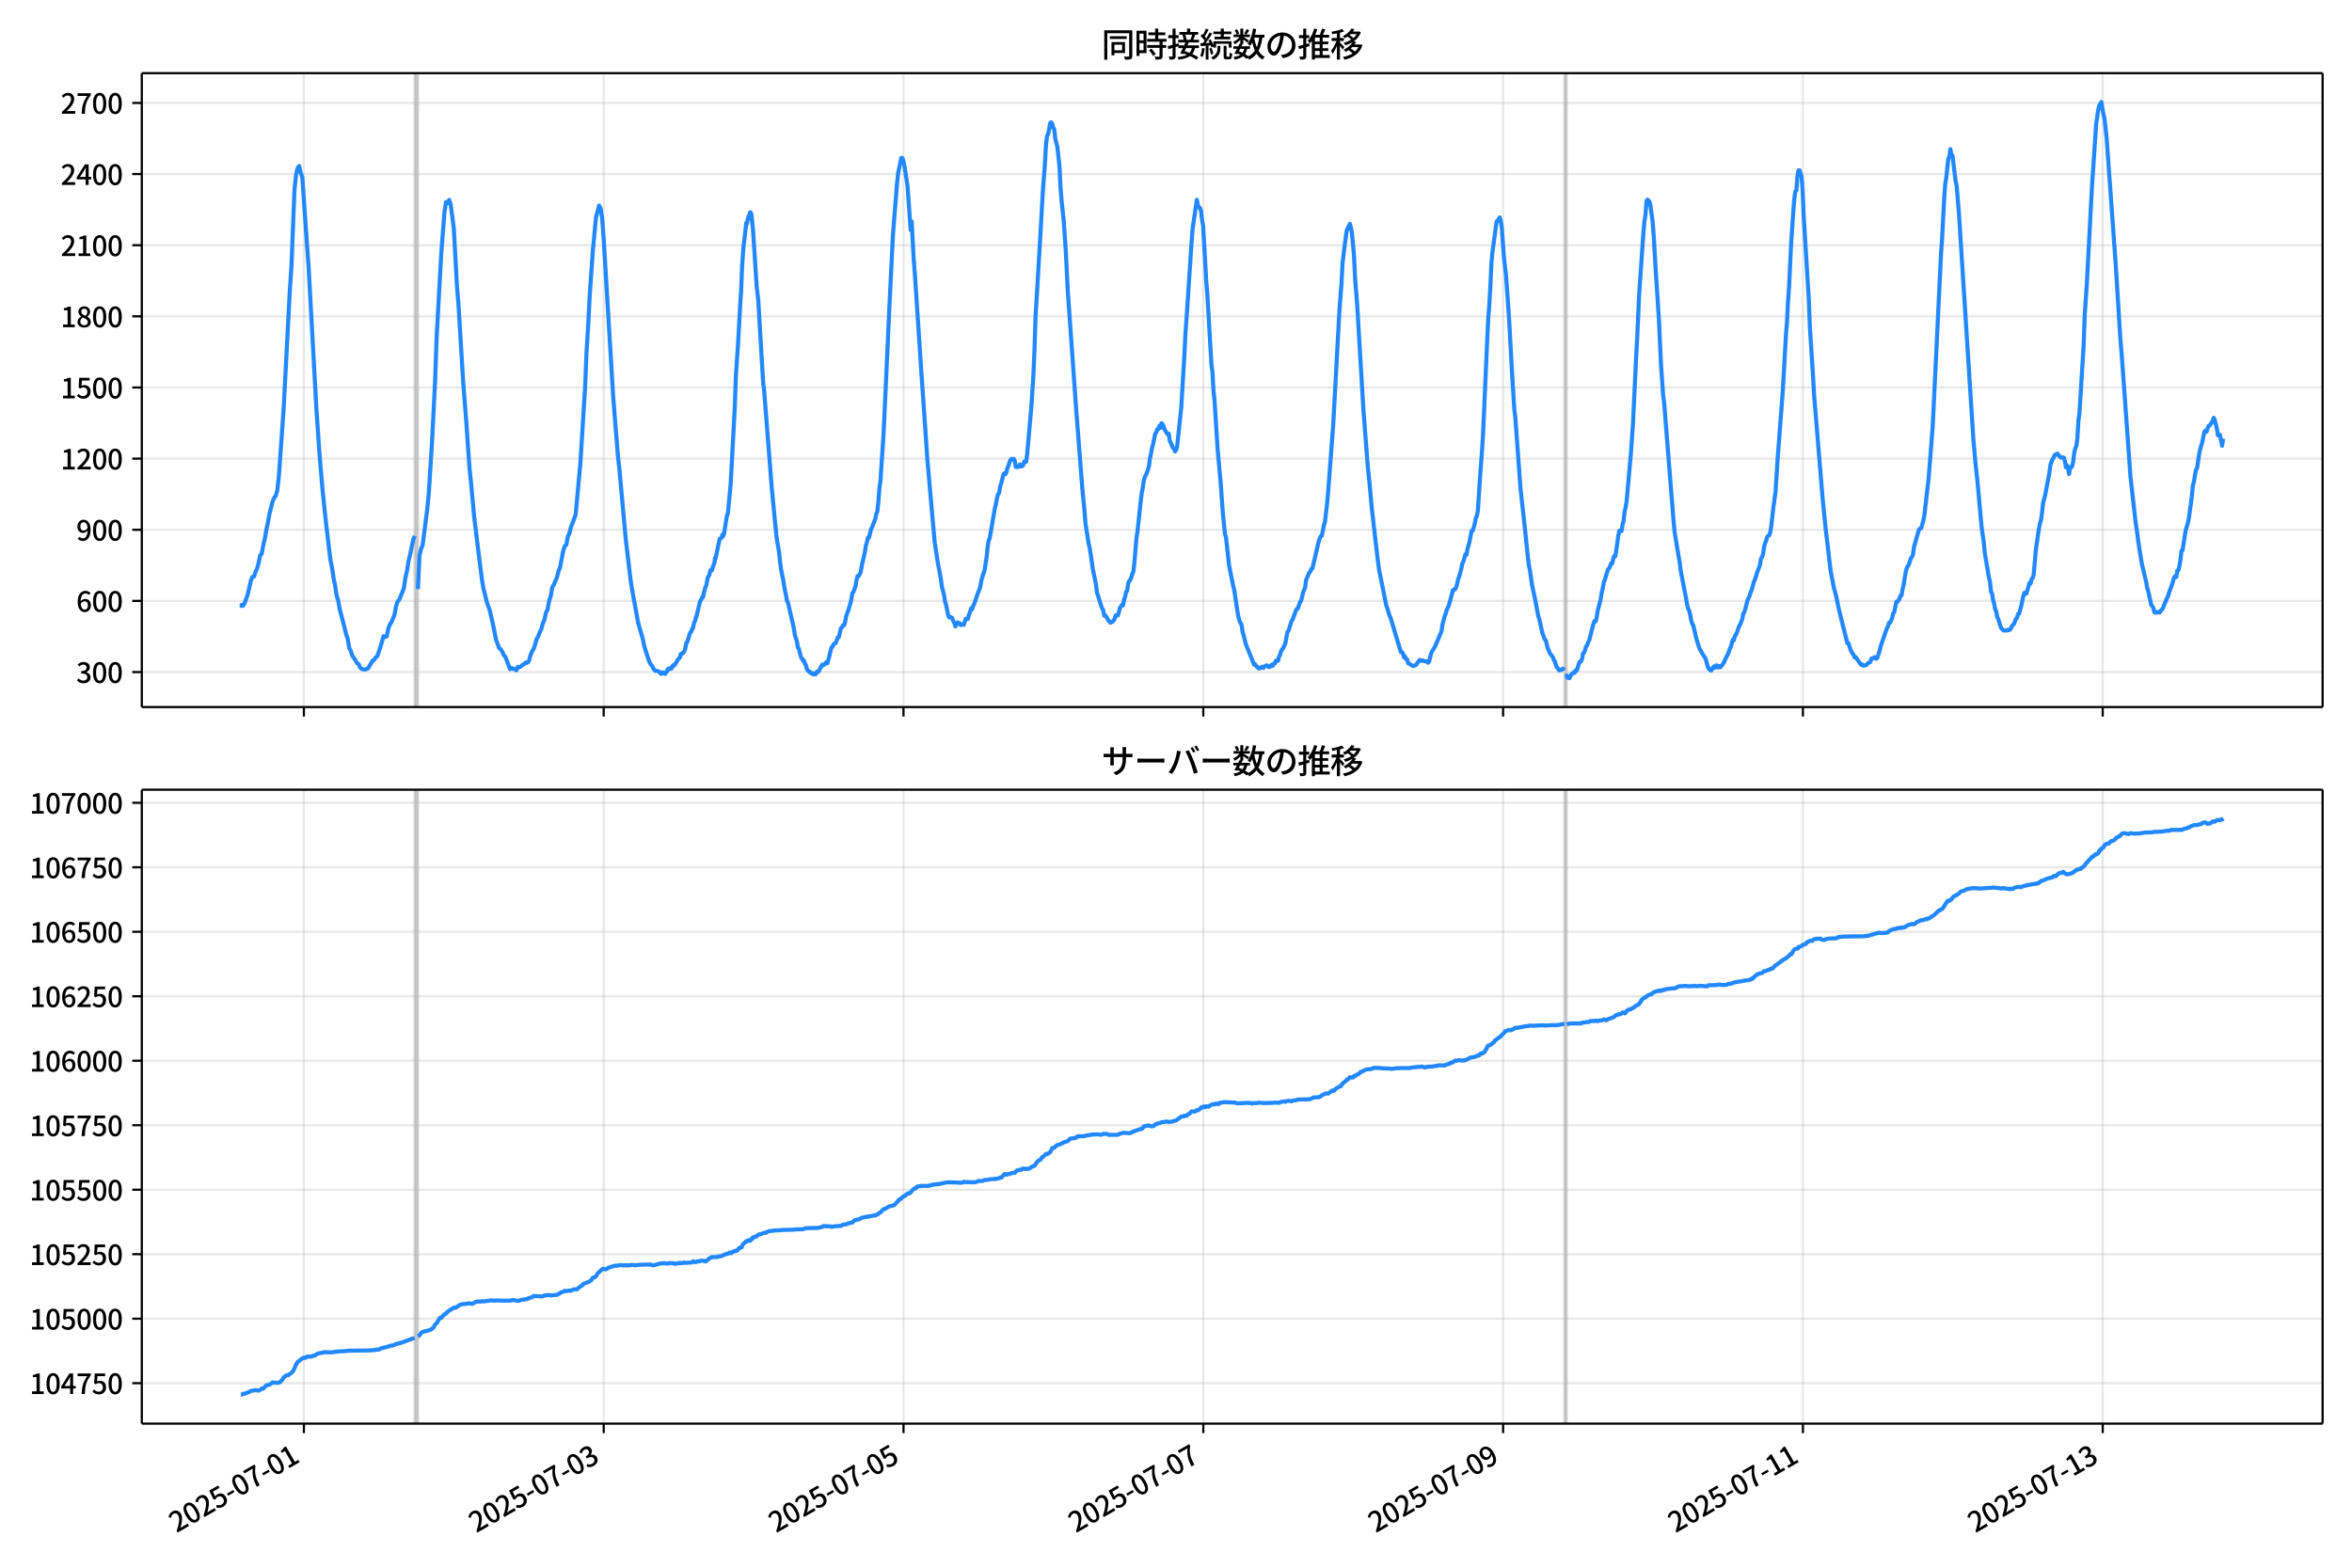 <!DOCTYPE svg  PUBLIC '-//W3C//DTD SVG 1.1//EN'  'http://www.w3.org/Graphics/SVG/1.1/DTD/svg11.dtd'>
<svg version="1.1" viewBox="0 0 864 576" xmlns="http://www.w3.org/2000/svg" xmlns:xlink="http://www.w3.org/1999/xlink">
 <defs>
  <style type="text/css">*{stroke-linejoin: round; stroke-linecap: butt}</style>
 </defs>
 <g id="aa">
  <g id="ab">
   <path d="m0 576h864v-576h-864z" fill="#fff"/>
  </g>
  <g id="ac">
   <g id="ad">
    <path d="m52.09 259.78h801.11v-232.9h-801.11z" fill="#fff"/>
   </g>
   <g id="ae">
    <path d="m152.36 259.78h1.147v-232.9h-1.147z" clip-path="url(#e)" fill="#808080" opacity=".3" stroke="#808080"/>
   </g>
   <g id="af">
    <path d="m574.72 259.78h.765v-232.9h-.765z" clip-path="url(#e)" fill="#808080" opacity=".3" stroke="#808080"/>
   </g>
   <g id="ag">
    <g id="ah">
     <g id="ai">
      <path d="m111.63 259.78v-232.9" clip-path="url(#e)" fill="none" stroke="#b0b0b0" stroke-linecap="square" stroke-opacity=".3" stroke-width=".8"/>
     </g>
     <g id="aj">
      <defs>
       <path id="h" d="m0 0v3.5" stroke="#000" stroke-width=".8"/>
      </defs>
      <use x="111.634" y="259.778" stroke="#000000" stroke-width=".8" xlink:href="#h"/>
     </g>
    </g>
    <g id="ak">
     <g id="al">
      <path d="m221.77 259.78v-232.9" clip-path="url(#e)" fill="none" stroke="#b0b0b0" stroke-linecap="square" stroke-opacity=".3" stroke-width=".8"/>
     </g>
     <g id="am">
      <use x="221.766" y="259.778" stroke="#000000" stroke-width=".8" xlink:href="#h"/>
     </g>
    </g>
    <g id="an">
     <g id="ao">
      <path d="m331.9 259.78v-232.9" clip-path="url(#e)" fill="none" stroke="#b0b0b0" stroke-linecap="square" stroke-opacity=".3" stroke-width=".8"/>
     </g>
     <g id="ap">
      <use x="331.898" y="259.778" stroke="#000000" stroke-width=".8" xlink:href="#h"/>
     </g>
    </g>
    <g id="aq">
     <g id="ar">
      <path d="m442.03 259.78v-232.9" clip-path="url(#e)" fill="none" stroke="#b0b0b0" stroke-linecap="square" stroke-opacity=".3" stroke-width=".8"/>
     </g>
     <g id="as">
      <use x="442.03" y="259.778" stroke="#000000" stroke-width=".8" xlink:href="#h"/>
     </g>
    </g>
    <g id="at">
     <g id="au">
      <path d="m552.16 259.78v-232.9" clip-path="url(#e)" fill="none" stroke="#b0b0b0" stroke-linecap="square" stroke-opacity=".3" stroke-width=".8"/>
     </g>
     <g id="av">
      <use x="552.163" y="259.778" stroke="#000000" stroke-width=".8" xlink:href="#h"/>
     </g>
    </g>
    <g id="aw">
     <g id="ax">
      <path d="m662.29 259.78v-232.9" clip-path="url(#e)" fill="none" stroke="#b0b0b0" stroke-linecap="square" stroke-opacity=".3" stroke-width=".8"/>
     </g>
     <g id="ay">
      <use x="662.295" y="259.778" stroke="#000000" stroke-width=".8" xlink:href="#h"/>
     </g>
    </g>
    <g id="az">
     <g id="ba">
      <path d="m772.43 259.78v-232.9" clip-path="url(#e)" fill="none" stroke="#b0b0b0" stroke-linecap="square" stroke-opacity=".3" stroke-width=".8"/>
     </g>
     <g id="bb">
      <use x="772.427" y="259.778" stroke="#000000" stroke-width=".8" xlink:href="#h"/>
     </g>
    </g>
   </g>
   <g id="bc">
    <g id="bd">
     <g id="be">
      <path d="m52.09 246.93h801.11" clip-path="url(#e)" fill="none" stroke="#b0b0b0" stroke-linecap="square" stroke-opacity=".3" stroke-width=".8"/>
     </g>
     <g id="bf">
      <defs>
       <path id="f" d="m0 0h-3.5" stroke="#000" stroke-width=".8"/>
      </defs>
      <use x="52.09" y="246.926" stroke="#000000" stroke-width=".8" xlink:href="#f"/>
     </g>
     <g id="bg">
      <!-- 300 -->
      <g transform="translate(27.99 250.91) scale(.1 -.1)">
       <defs>
        <path id="l" transform="scale(.016)" d="m1715-90q-371 0-656 90t-503 240q-217 150-377 323l359 474q211-205 479-359 269-153 634-153 269 0 467 92 199 93 311 266t112 423q0 256-125 451t-429 300q-304 106-835 106v551q467 0 732 105 266 106 384 291 119 186 119 423 0 307-192 489-192 183-531 183-269 0-503-119-233-118-438-316l-384 460q282 256 614 413 333 157 737 157 422 0 748-144 327-144 512-413 186-269 186-659 0-403-221-685-221-281-592-422v-26q269-70 490-227t349-400 128-557q0-422-215-726-214-304-573-468-358-163-787-163z"/>
        <path id="a" transform="scale(.016)" d="m1830-90q-460 0-806 275-346 276-535 823-188 547-188 1366 0 820 188 1357 189 538 535 803 346 266 806 266 461 0 800-269 340-269 528-803 189-534 189-1354 0-819-189-1366-188-547-528-823-339-275-800-275zm0 589q237 0 422 185 186 186 288 599 103 413 103 1091 0 679-103 1082-102 403-288 582-185 180-422 180-236 0-422-180-186-179-292-582-105-403-105-1082 0-678 105-1091 106-413 292-599 186-185 422-185z"/>
       </defs>
       <use xlink:href="#l"/>
       <use transform="translate(57)" xlink:href="#a"/>
       <use transform="translate(114)" xlink:href="#a"/>
      </g>
     </g>
    </g>
    <g id="bh">
     <g id="bi">
      <path d="m52.09 220.79h801.11" clip-path="url(#e)" fill="none" stroke="#b0b0b0" stroke-linecap="square" stroke-opacity=".3" stroke-width=".8"/>
     </g>
     <g id="bj">
      <use x="52.09" y="220.787" stroke="#000000" stroke-width=".8" xlink:href="#f"/>
     </g>
     <g id="bk">
      <!-- 600 -->
      <g transform="translate(27.99 224.77) scale(.1 -.1)">
       <defs>
        <path id="k" transform="scale(.016)" d="m1971-90q-339 0-634 144-294 144-518 435-224 292-352 733-128 442-128 1044 0 678 147 1161 148 483 397 784 250 301 570 445t665 144q397 0 688-147 292-147 490-359l-403-448q-128 154-327 253-198 99-409 99-307 0-567-182-259-182-413-605-153-422-153-1145 0-608 115-1002t326-589q212-195 493-195 212 0 375 121 163 122 259 343t96 522q0 300-90 511-89 212-259 320-169 109-419 109-211 0-451-134t-458-461l-25 538q134 192 313 323t374 201q196 71 375 71 397 0 694-163 298-163 467-490 170-326 170-825 0-468-195-817-195-348-512-544-317-195-701-195z"/>
       </defs>
       <use xlink:href="#k"/>
       <use transform="translate(57)" xlink:href="#a"/>
       <use transform="translate(114)" xlink:href="#a"/>
      </g>
     </g>
    </g>
    <g id="bl">
     <g id="bm">
      <path d="m52.09 194.65h801.11" clip-path="url(#e)" fill="none" stroke="#b0b0b0" stroke-linecap="square" stroke-opacity=".3" stroke-width=".8"/>
     </g>
     <g id="bn">
      <use x="52.09" y="194.648" stroke="#000000" stroke-width=".8" xlink:href="#f"/>
     </g>
     <g id="bo">
      <!-- 900 -->
      <g transform="translate(27.99 198.63) scale(.1 -.1)">
       <defs>
        <path id="p" transform="scale(.016)" d="m1562-90q-410 0-708 150-297 151-502 356l403 461q141-160 346-256t422-96q224 0 425 102 202 103 352 333 151 230 237 614 87 384 87 941 0 589-115 970t-323 563-496 182q-205 0-372-118-166-118-262-336t-96-525q0-301 86-512 87-211 259-323 173-112 417-112 224 0 460 141 237 141 448 461l32-544q-134-180-313-314t-371-208-384-74q-391 0-689 166-297 167-467 496-169 330-169 823 0 467 195 816t515 541 698 192q339 0 636-138 298-137 519-419 221-281 349-710t128-1018q0-691-141-1187t-391-807q-249-310-563-461-313-150-652-150z"/>
       </defs>
       <use xlink:href="#p"/>
       <use transform="translate(57)" xlink:href="#a"/>
       <use transform="translate(114)" xlink:href="#a"/>
      </g>
     </g>
    </g>
    <g id="bp">
     <g id="bq">
      <path d="m52.09 168.51h801.11" clip-path="url(#e)" fill="none" stroke="#b0b0b0" stroke-linecap="square" stroke-opacity=".3" stroke-width=".8"/>
     </g>
     <g id="br">
      <use x="52.09" y="168.509" stroke="#000000" stroke-width=".8" xlink:href="#f"/>
     </g>
     <g id="bs">
      <!-- 1200 -->
      <g transform="translate(22.29 172.49) scale(.1 -.1)">
       <defs>
        <path id="g" transform="scale(.016)" d="m544 0v608h1037v3277h-845v467q333 58 579 147 247 90 451 218h557v-4109h915v-608h-2694z"/>
        <path id="d" transform="scale(.016)" d="m282 0v429q697 621 1164 1136 468 515 701 956 234 442 234 826 0 256-87 451-86 196-262 301-176 106-445 106-275 0-506-151-230-150-422-368l-416 410q301 333 637 518 336 186 803 186 429 0 749-176t496-493 176-745q0-455-224-919t-615-935q-390-470-889-950 186 20 394 36t374 16h1184v-634h-3046z"/>
       </defs>
       <use xlink:href="#g"/>
       <use transform="translate(57)" xlink:href="#d"/>
       <use transform="translate(114)" xlink:href="#a"/>
       <use transform="translate(171)" xlink:href="#a"/>
      </g>
     </g>
    </g>
    <g id="bt">
     <g id="bu">
      <path d="m52.09 142.37h801.11" clip-path="url(#e)" fill="none" stroke="#b0b0b0" stroke-linecap="square" stroke-opacity=".3" stroke-width=".8"/>
     </g>
     <g id="bv">
      <use x="52.09" y="142.37" stroke="#000000" stroke-width=".8" xlink:href="#f"/>
     </g>
     <g id="bw">
      <!-- 1500 -->
      <g transform="translate(22.29 146.36) scale(.1 -.1)">
       <defs>
        <path id="c" transform="scale(.016)" d="m1715-90q-365 0-653 90t-506 237q-217 147-383 307l352 480q134-134 294-246t361-183q202-70 452-70 262 0 473 118 212 119 333 346 122 227 122 541 0 460-247 716-246 256-649 256-224 0-384-64t-365-198l-365 237 141 2240h2387v-627h-1747l-109-1204q154 77 307 118 154 42 340 42 397 0 723-160t518-490q192-329 192-847 0-519-224-887t-586-560q-361-192-777-192z"/>
       </defs>
       <use xlink:href="#g"/>
       <use transform="translate(57)" xlink:href="#c"/>
       <use transform="translate(114)" xlink:href="#a"/>
       <use transform="translate(171)" xlink:href="#a"/>
      </g>
     </g>
    </g>
    <g id="bx">
     <g id="by">
      <path d="m52.09 116.23h801.11" clip-path="url(#e)" fill="none" stroke="#b0b0b0" stroke-linecap="square" stroke-opacity=".3" stroke-width=".8"/>
     </g>
     <g id="bz">
      <use x="52.09" y="116.232" stroke="#000000" stroke-width=".8" xlink:href="#f"/>
     </g>
     <g id="ca">
      <!-- 1800 -->
      <g transform="translate(22.29 120.22) scale(.1 -.1)">
       <defs>
        <path id="x" transform="scale(.016)" d="m1830-90q-441 0-787 163-345 164-547 448-202 285-202 650 0 314 122 557t314 419 403 291v32q-256 186-442 458-185 272-185 643 0 365 176 640t480 425q304 151 694 151 410 0 704-160t457-439q164-278 164-649 0-237-96-448t-234-381q-137-169-291-278v-32q218-115 397-285 179-169 288-406t109-557q0-346-189-628-189-281-532-448-342-166-803-166zm314 2708q205 198 310 419 106 221 106 464 0 211-83 384t-247 272q-163 99-393 99-288 0-480-183-192-182-192-502 0-256 134-429 135-172 359-294t486-230zm-294-2170q236 0 418 89 183 90 285 253 103 164 103 388 0 211-90 367-89 157-246 272-157 116-368 215t-454 195q-244-173-398-426-153-252-153-553 0-237 118-416 119-179 324-282 205-102 461-102z"/>
       </defs>
       <use xlink:href="#g"/>
       <use transform="translate(57)" xlink:href="#x"/>
       <use transform="translate(114)" xlink:href="#a"/>
       <use transform="translate(171)" xlink:href="#a"/>
      </g>
     </g>
    </g>
    <g id="cb">
     <g id="cc">
      <path d="m52.09 90.093h801.11" clip-path="url(#e)" fill="none" stroke="#b0b0b0" stroke-linecap="square" stroke-opacity=".3" stroke-width=".8"/>
     </g>
     <g id="cd">
      <use x="52.09" y="90.093" stroke="#000000" stroke-width=".8" xlink:href="#f"/>
     </g>
     <g id="ce">
      <!-- 2100 -->
      <g transform="translate(22.29 94.078) scale(.1 -.1)">
       <use xlink:href="#d"/>
       <use transform="translate(57)" xlink:href="#g"/>
       <use transform="translate(114)" xlink:href="#a"/>
       <use transform="translate(171)" xlink:href="#a"/>
      </g>
     </g>
    </g>
    <g id="cf">
     <g id="cg">
      <path d="m52.09 63.954h801.11" clip-path="url(#e)" fill="none" stroke="#b0b0b0" stroke-linecap="square" stroke-opacity=".3" stroke-width=".8"/>
     </g>
     <g id="ch">
      <use x="52.09" y="63.954" stroke="#000000" stroke-width=".8" xlink:href="#f"/>
     </g>
     <g id="ci">
      <!-- 2400 -->
      <g transform="translate(22.29 67.939) scale(.1 -.1)">
       <defs>
        <path id="q" transform="scale(.016)" d="m2170 0v3072q0 192 12 457 13 266 20 458h-26q-90-179-183-365-92-185-195-364l-921-1415h2579v-576h-3328v493l1875 2957h858v-4717h-691z"/>
       </defs>
       <use xlink:href="#d"/>
       <use transform="translate(57)" xlink:href="#q"/>
       <use transform="translate(114)" xlink:href="#a"/>
       <use transform="translate(171)" xlink:href="#a"/>
      </g>
     </g>
    </g>
    <g id="cj">
     <g id="ck">
      <path d="m52.09 37.815h801.11" clip-path="url(#e)" fill="none" stroke="#b0b0b0" stroke-linecap="square" stroke-opacity=".3" stroke-width=".8"/>
     </g>
     <g id="cl">
      <use x="52.09" y="37.815" stroke="#000000" stroke-width=".8" xlink:href="#f"/>
     </g>
     <g id="cm">
      <!-- 2700 -->
      <g transform="translate(22.29 41.8) scale(.1 -.1)">
       <defs>
        <path id="j" transform="scale(.016)" d="m1235 0q32 646 109 1187t224 1024 384 941 576 938h-2208v627h3027v-455q-409-512-665-989-256-476-397-969t-205-1053-90-1251h-755z"/>
       </defs>
       <use xlink:href="#d"/>
       <use transform="translate(57)" xlink:href="#j"/>
       <use transform="translate(114)" xlink:href="#a"/>
       <use transform="translate(171)" xlink:href="#a"/>
      </g>
     </g>
    </g>
   </g>
   <g id="cn">
    <path d="m88.504 222.44.109.174.096-.349.398.349.203-.087.541-.871 1.148-3.224 1.167-5.141.571-1.307.575-.174.54-1.655.574-1.22.574-2.091.574-2.788.574-.61.574-3.224.574-2.353.574-3.311.574-2.614.574-3.311 1.147-4.356.574-1.394.574-.784.574-2.004.574-5.315 1.721-24.309 2.294-43.826.574-8.539 1.147-28.666.574-5.315.574-2.353.574-.784.574 2.614.574 1.568 1.721 24.919.574 7.842 2.868 52.191 1.147 16.816 1.147 13.418 1.147 10.978 1.721 14.464.574 2.701.574 3.921.574 2.788.574 3.659.574 1.917.574 3.224 1.721 6.535.574 2.44.574 1.568.574 3.485.574 1.133.574 1.743 1.147 1.655.574 1.133.574.261.574 1.307.574.523 1.147.261 1.147-.436 1.721-2.875.574-.261.574-.958.574-.436 1.147-3.398 1.147-3.921.574.261.574-.174.574-2.788.574-1.568.574-.784 1.147-2.788.574-3.137.574-1.743.574-.61 1.721-4.269.574-3.921.574-2.44.574-3.659.574-2.353 1.147-5.489.574-1.394m1.147 19.517.574-12.285.574-2.353.574-1.394 1.721-13.418.574-6.012 1.147-18.21 1.147-22.654.574-16.293 1.721-31.105 1.147-14.725.574-3.747.574.436.574-1.22.574 1.743 1.147 8.8 1.147 21.173.574 6.97 1.721 28.404 1.147 14.725 1.147 16.555.574 5.489 1.147 12.547 1.721 14.028 1.147 9.062.574 3.485.574 2.091.574 2.527 1.147 3.224 1.147 4.966 1.147 5.751 1.147 3.137.574.436.574.871.574 1.307.574.61 1.721 4.531.574-.436.574.349h.574l.574.523.574-1.307.574.174.574-.349.574-.523.574-.261.574-.61.574.087.574-.523.574-2.091.574-1.481.574-.871.574-1.655.574-2.091.574-.958.574-1.568.574-1.046.574-2.265.574-1.22.574-2.701.574-1.046.574-3.224.574-1.655.574-3.311.574-.958 1.147-2.701.574-2.265.574-1.394 1.147-6.012.574-1.83.574-.436.574-3.137.574-1.133.574-2.353.574-1.394 1.147-3.137 1.721-18.733 1.721-27.62.574-13.766.574-9.149.574-11.24 1.147-16.468 1.147-12.111 1.147-4.444.574 1.046.574 3.747.574 8.016 3.442 57.244 1.721 21.521.574 5.228 2.294 25.355 1.721 14.638.574 3.921 2.294 12.547 1.721 6.012.574 2.788 1.721 5.315.574 1.133.574.697.574 1.133.574.61h.574l.765.261.765.871.191-.087.382-.523.382.436.191-.087.382.261.382-.61.191-.523.191.174.191-.784.191-.174h.191l.191.174.191-.174.191.087.191-.436.191.349.574-1.22.191.174.191-.087.191-.436.191.087.382-.784.191-.174.382-.871.191-.087.382-.523.191-.087.191-.523.191-.871.191.087.382-.436.191.087.382-.523.382-.697.574-2.701h.191l.765-2.353.191-.871.191-.174.191-.523h.191l.382-1.133.191-.087.574-2.353.191-.261.191-.523.191-1.046.191-.087 1.147-4.879.382-1.22.191-.174.382-.784.191-.436.191.174.382-2.091.191-.349.191-1.046.382-.697.382-2.004.191-1.046.574-.871.382-1.743.191-.087.191.174.191-.087.382-1.394.574-1.481.191-1.655.191.261.956-4.705.574-2.614.574-.261.191-.436.191-.784.191.697.191-1.046.191.261 1.147-7.058.191-.174.191-1.133.956-10.194 1.53-28.404.382-11.153.382-5.751.382-5.576.956-16.99.191-2.527.382-9.584.574-8.016.191-1.133.765-6.796.191.436.574-2.701.191-.174.191-.349.191-1.046.191-.087.382.871.382 3.834.191 1.743 1.338 20.737.574 4.879.382 6.448 1.338 22.567.191 2.527.191 1.046 2.868 36.594 1.721 17.862.956 5.751.382 3.747.382 2.701.574 2.875.191.871.382 2.527.765 3.747.191 1.307.191.261.382 1.22 1.147 4.966.382 1.655.191.697.765 4.356.574 1.655.191.784.191 1.655.382.436.574 2.353.382 1.133.382.349.191.61.191-.261.191.349.382 1.133.191.087.574 2.004.382.436.191.087.191.261.191-.087.191.436.382.087.191.261.382-.174.191.436.191-.349.574.349.382-.61.191-.436.382.174.382-.436.574-1.22.574-1.046.382.261.382-.261.765-.958.382.436.382-1.22.765-3.224.382-1.394.382-.261.382-.958.765-.349.765-2.091.382-.087.765-3.311.382-.261.382-.784h.382l.382-1.133.382-2.178.765-2.091.765-2.527.382-1.568.382-2.265.382-.523.765-2.091.382-2.265.382-1.481.382.087.765-1.481.382-2.353 1.147-4.966.382-2.527.382-1.133.382-1.743h.382l.765-3.137.382-.697.765-2.004.382-.958.382-1.917.382-.871.382-3.659.382-4.879.382-2.701.765-11.675.382-5.751 2.294-49.925 1.147-23.089 1.53-19.343.382-3.311 1.147-5.576h.382l.382 1.133.382 1.743 1.147 7.406 1.147 16.206.382-3.137.765 14.376.382 4.618 2.294 34.852 1.53 21.957.765 11.414 2.677 30.408 1.147 7.58 1.147 6.099.382 2.875.765 2.962.382 2.527.382 1.133.765 3.834.382.871.382-.174.382.087.382.436.382 1.046.382.61.382 1.307.382-1.133.382-.436.382.61.382-.261.382.697.382-.349.765.261.765-2.265.765.087.382-1.568.382-.871.382-1.394.382.349.382-1.307.382-.61 1.53-4.531.382-.784.382-1.22.382-2.265.382-1.394.765-2.178.765-5.053.382-3.747.382-2.265.382-.871 1.912-11.153.382-1.394.382-2.178.382-1.394.382-.436.382-2.44.382-1.046.765-3.137.382-.61.382.349.382-.697.382-1.655.382-.784.382-1.307.382-.871.382-.349.382.261.382-.261.382.697.382 2.265.382-.087.382.174.382-.349.382-.61.382.697.382-.087.382-.261.382-1.394h.765l.382-2.875 1.53-17.339.765-11.937.382-8.8.382-12.198 1.53-25.703 1.147-20.388.765-9.933.382-7.145.382-3.311.382-.61.382-1.743.382-2.353.382-.349.382.523.382 1.481.382.523.382 3.572.765 2.962.765 7.058.382 7.755.382 4.879.765 7.058.765 11.065.765 15.248 3.059 43.129 2.294 29.537.765 7.842.382 4.792 1.147 7.319.382 1.568.765 4.966.382 2.788 1.147 5.576.382 3.05 1.53 4.879.382 1.046.382.61.382 2.004.382-.087.382.523.765 1.394.382.261.382.523.765-.349.382-.436.382-.61.382-1.307.765.087.382-1.133.382-1.655.765-1.133.382.174.382-2.004.382-1.046.382-1.917.382-.349.382-2.614.382-1.046.382-.349.382-.958.382-1.307.382-.784.382-3.311.765-9.149.382-2.44 1.147-10.717.382-3.224.382-1.917.382-2.614.382-1.394.765-1.481.765-2.527.382-3.05.382-1.568.382-2.178.382-1.394.765-3.747.382-.436.382-1.22h.382l.382-1.22.382.784.382-1.743.382.349.382.784.382 1.22 1.147 1.743.382-.261.382 2.614.765 1.568.382 1.046.382.174.382 1.133.382-.436.382-1.22 1.53-14.464 1.147-18.994.382-8.016.765-10.891 1.53-23.351.382-4.705 1.53-10.368.382 1.917.382.784.382.261.382 1.133.382 3.311.382 2.091.765 13.244.382 7.145.382 4.356 1.53 26.139.382 2.962.382 6.796.382 3.659 1.147 18.036 1.147 12.634.765 10.804.765 7.493.382 1.22 1.147 10.456 1.53 7.58.382 1.481 1.147 7.755.382 2.091.382 1.394.765 1.481.382 2.614.382 1.22.765 3.137 3.059 7.58.382-.174.382.697.382.261.382.523.382.087.382-.087.382-.436.382-.087.382.436.382-.61.382-.087.382-.261.382.174.382.436h.382l.765-.871.382.436.382-.784.382-.087.382-1.046.382.174.382-.087.382-1.568.382-.697.382-1.394.765-1.046.765-1.655.765-4.269.382-.349 1.147-3.659.382-.523 1.147-3.137.382-.784.382-.087.765-2.265.382-.523.382-1.22.382-1.83.765-1.917.382-2.875 1.147-2.614.382-.349.382-1.046.382-.087 2.294-9.846.382-1.22.382-.784.382-.174.382-1.655.382-2.178.382-1.133.765-6.361.382-4.008.765-10.194 1.147-15.161 2.294-42.258.765-9.933.382-7.406.765-6.273.765-5.663 1.147-2.44.382 1.394.382 2.004.765 8.277.382 8.19.765 9.671 2.294 38.686 1.53 19.953.765 7.58.765 8.452 1.147 10.107.765 6.535.765 6.186 1.53 7.493 1.147 5.751.382.958.765 2.701.382.697 3.824 12.721h.382l.382.436.382 1.481.382-.261.382.958.382.087.382 1.394.765.349.382.349.765.349 1.147-.523.382-.784.382-.261.382-.697.765.349.382-.174.382.261.765.087.382-.087.382.61.382-.349.382-1.307.382-1.743.382-.784.765-1.22.382-.697 1.912-4.531.382-.871.382-2.614.765-2.875.382-.958.382-1.394.765-1.655.765-2.701.765-2.962.382-.261h.382l.382-.697.382-1.22.382-1.83.382-.958.765-2.788.382-2.004.382-.697.765-2.701.382.174.382-2.091.765-2.788.765-4.008h.382l.382-1.133.382-1.481.382-2.091.382-.61.382-2.091.765-11.763.765-10.368.382-6.273 1.53-34.678.382-7.667.382-5.053.382-6.535.382-8.626.382-4.008 1.147-8.452.382-2.788.382-.174.382-.784.382-.523.382 1.22.382 2.527.765 10.891.765 6.535.765 10.63.382 5.663 1.147 20.911.765 12.111.382 3.224 1.912 26.139 1.53 13.766 1.147 11.065.382 3.137.382 1.83.765 5.402 1.147 5.315 1.147 6.099.382 1.133 1.147 5.228.382.871.382 1.22.382.349.382 1.22.382 1.743.382.784.382 1.046 1.147 1.481.382 1.046.382.61.382 1.394.382.784.382.349.382.697.382-.261.382.174.382-.349.382-.174.382-.523m.765 2.44.382 1.394.382-.087.382.261.765-1.568.382-.087.382-.523.382.174.382-.871.382.087.765-2.527.382-.784h.382l.382-.871.382-2.091.382-.261.382-.958.382-1.481.382-.349.382-1.133.382-.697.765-3.05.765-2.962.382-1.046.382.174.382-1.133.382-2.614 1.147-4.444.382-2.527.382-1.481.382-2.178.382-.958 1.147-3.834.382-.349.382-.697.382-1.133.382.087.382-1.655.382-1.133.382.087.382-2.265.765-5.489.382-1.655.765.174.382-2.44.382-1.307.382-3.398.382-1.655.382-2.527 1.53-17.077.765-10.978 1.147-23.961.382-7.145.765-16.729 1.53-22.218.382-4.356.382-2.265.382-5.228.382-.523.765.784.382 1.83.765 5.838.382 5.228.765 13.157.765 11.588.382 6.186.765 16.38.765 10.891.382 2.962 3.442 43.216.382 4.095 1.147 6.97.765 4.444.382 3.05 1.912 9.846.382 2.265.382 1.568.382.697.382 1.568.382 2.091.382 1.22.382.61 1.147 4.966.765 2.44.382 1.133 1.53 2.614.382.436.382.958.765 2.701.382.697.765.61.382-.436.382-.784.382-.349.382.523.382-.871.382.087.382.697.382-.523.382.436.765-.958.382-.523 1.147-2.527.382-.523.765-2.178.382-.697.765-2.788.382.261.382-1.568.382-.523.382-.871.765-2.265.382-.523.765-2.004.382-2.091.382-.436.382-1.307.765-3.05.765-1.568.382-1.394.382-.784.765-2.788.765-2.004.382-1.394 1.147-3.05.382-2.44.382-.349.382-1.22.382-2.701.382-1.394.382-.871.382-1.394.382-.436.382-.174.382-1.133.382-2.614.765-6.709.765-5.489.765-12.111 1.912-25.268 1.147-20.388.382-4.531.382-7.929.382-5.141.765-16.119.765-11.24.382-4.879.382-2.788.382-.349.382-5.141.382-2.178.382-.087.765 2.353.382 5.053.382 9.236 1.912 31.192.382 9.933 1.147 17.862.382 6.796 3.059 37.204 1.147 11.763.765 6.186.765 6.709.382 3.137 1.147 5.925.765 2.788 1.147 5.489 3.059 12.198.382-.087.765 2.44.765 1.481.382.349.382 1.046.382-.174 1.912 2.788.382-.174.382.523 1.147-.174.765-.784.765-.349.382-1.22.382-.174h.382l.382-.436.382.523.382.087.382-.523.765-2.44.382-1.655 2.294-6.622.382-.61.382-1.394h.382l.765-1.743.382-1.655.382-.436.765-3.834.382.087.382-.697.382-.349.382-1.307.382-.087.382-2.265.382-1.568.765-4.618.382-1.481.382-.871.382-.436.765-2.44.382-.349.382-.958.382-2.788 1.147-4.095.765-2.527.382-.087.382-.261.765-2.788.382-2.004 1.53-13.244 1.147-14.551.382-4.966 3.059-63.518.382-5.228.765-14.812.382-5.315.382-2.353.765-6.97.382-.697.382-2.788.382 2.527.382-.174 1.147 9.497.382 1.655.765 9.149 5.354 83.732.765 8.713.765 7.145.765 8.452.765 8.364.765 5.315.382 4.095 1.53 8.974.382 1.481.382 3.747.382.61.382 2.44.382 1.307.382 2.091.382.784.382 2.091.382.697.765 2.527.382.871.765.784.382-.087.765.087.382-.261.382.174.382-.174.382-.436.382-.871.382-.523.382-.261.765-2.004.382-.261.382-1.481.382-.087.765-2.788.765-3.659.382-1.22.382.436.382-.174 1.147-3.921.382.261.382-1.655.382-.349.382-1.22.765-8.974 1.147-7.929.382-1.917.382-1.307.382-2.527.382-3.747.765-2.788.765-4.182.765-3.834.382-3.137.765-2.091.382-.523.382-.871.382-.436h.382l.382-.261.382.697.382.261.382.523.765-.087.382.087.382 1.394.382 2.178.382-.784.382 1.133.382 2.091.382-2.527.382.174.382-.523.382-1.743.382-3.311.382-1.481.382-.871.382-2.962.382-6.448.382-2.788 1.53-24.745.382-10.978.765-11.24 1.912-36.072 1.53-23.002.765-5.315.382-1.655.382-.436.382-.784.765 4.531.382 1.481.765 6.883 3.442 47.921 1.147 18.471.382 6.273.765 9.584 3.059 42.694 1.912 16.816.382 2.527.765 5.663.765 4.705.382 2.353 1.53 6.361.382 2.265.382 1.133 1.147 5.228.382.349.382.784.382 1.481.382.174.382-.174.382.087.382-.261.382.261.382-.61.382-.349.382-.523 1.53-3.747.382-.61.382-1.394 1.147-3.137.765-2.614.382-.349.382.261.382-2.353.382-.087.382-1.481.382-2.353.382-3.311.382-.174 1.147-7.319.765-2.527.382-1.743 1.147-8.364.382-4.095.382-1.133.382-2.614.382-1.83.382-.61.765-5.228.382-1.743.765-2.614.765-3.747.382-.436.382.436.765-2.178.382-.087 1.147-1.743.382-1.133.382.871.765 3.137.382 2.44.382-.174h.382l.765 4.008.382-2.614v0" clip-path="url(#e)" fill="none" stroke="#28f" stroke-linecap="square" stroke-width="1.5"/>
   </g>
   <g id="co">
    <path d="m52.09 259.78v-232.9" fill="none" stroke="#000" stroke-linecap="square" stroke-width=".8"/>
   </g>
   <g id="cp">
    <path d="m853.2 259.78v-232.9" fill="none" stroke="#000" stroke-linecap="square" stroke-width=".8"/>
   </g>
   <g id="cq">
    <path d="m52.09 259.78h801.11" fill="none" stroke="#000" stroke-linecap="square" stroke-width=".8"/>
   </g>
   <g id="cr">
    <path d="m52.09 26.88h801.11" fill="none" stroke="#000" stroke-linecap="square" stroke-width=".8"/>
   </g>
   <g id="cs">
    <!-- 同時接続数の推移 -->
    <g transform="translate(404.64 20.88) scale(.12 -.12)">
     <defs>
      <path id="w" transform="scale(.016)" d="m1587 3936h3232v-518h-3232v518zm320-1114h557v-2534h-557v2534zm301 0h2291v-2086h-2291v512h1734v1069h-1734v505zm-1683 2260h5113v-570h-4524v-5056h-589v5626zm4768 0h595v-4896q0-250-67-397t-227-218q-160-77-426-96t-675-19q-13 83-45 192t-77 218q-45 108-89 185 281-13 527-13 247 0 330 0 83 7 118 42 36 35 36 112v4890z"/>
      <path id="u" transform="scale(.016)" d="m2714 4672h3238v-525h-3238v525zm-244-1235h3712v-538h-3712v538zm20-1184h3635v-531h-3635v531zm1523 3155h595v-2310h-595v2310zm832-2451h589v-2823q0-230-61-364-61-135-227-199-167-70-423-86t-633-16q-20 121-78 285-57 163-121 284 275-6 509-9t310-3q77 6 106 28 29 23 29 93v2810zm-2023-1677 487 282q153-160 313-352t294-381q135-189 206-343l-519-313q-64 153-189 348-124 196-278 394-154 199-314 365zm-2086 3718h1619v-4281h-1619v544h1056v3187h-1056v550zm32-1843h1293v-537h-1293v537zm-320 1843h563v-4832h-563v4832z"/>
      <path id="v" transform="scale(.016)" d="m3866 5408h614v-870h-614v870zm-1479-653h3597v-518h-3597v518zm-230-1485h4e3v-518h-4e3v518zm825 922 519 102q64-160 121-342 58-182 96-352 39-170 45-304l-544-128q-6 134-42 313-35 180-83 365-48 186-112 346zm1856 109 589-71q-96-275-202-557-105-281-195-486l-518 77q58 147 122 329 64 183 118 372t86 336zm-2643-2106h3943v-518h-3943v518zm1408 685 602-115q-167-371-362-784t-390-797-362-685l-525 179q160 288 346 666t368 784 323 752zm-659-2157 358 403q352-102 733-240 381-137 752-304 371-166 697-336 327-169 558-329l-384-461q-218 160-532 336-313 176-685 345-371 170-755 323-384 154-742 263zm1894 1114 583-71q-122-550-353-944-230-393-604-662t-922-435q-547-167-1296-269-25 128-93 269-67 141-137 230 678 64 1168 192t819 349q330 221 531 550 202 330 304 791zm-4684 217q396 90 953 240 557 151 1120 311l77-544q-525-154-1053-311-528-156-963-284l-134 588zm121 2093h1965v-563h-1965v563zm819 1248h576v-5229q0-236-51-374t-192-208q-141-77-355-99-214-23-541-16-13 115-64 288t-109 294q205-6 381-6t234 0q64 0 92 28 29 29 29 93v5229z"/>
      <path id="t" transform="scale(.016)" d="m4058 5408h595v-1798h-595v1798zm-1415-563h3443v-499h-3443v499zm231-992h3008v-499h-3008v499zm-224-877h3475v-1203h-531v729h-2432v-729h-512v1203zm1964-877h551v-1881q0-122 22-157 23-35 106-35 25 0 92 0 68 0 135 0t99 0q51 0 83 54t45 224 19 515q90-70 234-131t259-93q-19-429-83-662-64-234-183-326-118-93-316-93-39 0-103 0t-134 0-138 0q-67 0-99 0-237 0-365 64t-176 218q-48 153-48 422v1881zm-1164-6h550v-455q0-243-48-528-48-284-186-579-137-294-409-572-272-279-727-503-70 90-192 208-121 118-230 195 416 205 665 438 250 234 371 474 122 240 164 467 42 228 42 413v442zm-2240 3309 524-192q-121-244-259-503-137-259-275-496t-259-416l-410 173q122 186 246 438 125 253 240 515 116 263 193 481zm716-743 500-230q-224-359-496-756-272-396-548-764-275-368-518-650l-358 205q179 211 377 483 199 272 387 569 189 298 358 592 170 295 298 551zm-1721-665 307 403q166-154 339-340 173-185 320-364t224-327l-326-460q-77 160-218 348-141 189-314 384-172 196-332 356zm1485-832 435 179q128-211 249-458 122-246 215-474 93-227 137-412l-473-211q-32 185-119 422-86 237-201 486-115 250-243 468zm-1530-583q422 26 998 54 576 29 1184 68l7-499q-570-45-1127-84-556-38-992-70l-70 531zm1702-992 436 135q121-276 214-596t118-556l-454-148q-26 237-112 563-86 327-202 602zm-1363 109 499-83q-57-455-163-897-105-441-253-748-51 32-134 73-83 42-170 83-86 42-144 62 148 294 234 697t131 813zm691 627h525v-2861h-525v2861z"/>
      <path id="n" transform="scale(.016)" d="m224 2022h3187v-499h-3187v499zm51 2247h3111v-487h-3111v487zm1127-1735 563-121q-154-320-333-672t-352-679q-173-326-326-582l-532 173q148 243 324 566t345 669q170 346 311 646zm934-832 563-64q-89-480-262-838t-461-614-701-432-976-298q-25 128-99 269t-157 237q659 102 1085 303 426 202 666 554t342 883zm422 3597 519-211q-147-218-298-436-150-217-278-377l-403 186q121 173 252 413 132 240 208 425zm-1203 109h563v-2957h-563v2957zm-1075-320 448 186q134-192 246-420 112-227 157-393l-467-211q-38 172-147 406t-237 432zm1094-1050 397-236q-160-263-400-529-240-265-519-489-278-224-553-378-51 103-141 237-89 135-179 218 269 109 534 294 266 186 493 416 228 231 368 467zm487-204q83-45 246-145 163-99 352-211t346-211 221-150l-327-423q-83 77-230 198-147 122-317 253-170 132-327 250-156 119-259 189l295 250zm1798 396h2311v-556h-2311v556zm115 1178 615-90q-103-640-263-1235t-384-1101q-224-505-512-889-44 57-134 134t-186 157-166 125q275 339 473 796 199 458 340 995 141 538 217 1108zm1223-1510 614-58q-147-1101-445-1940-297-838-813-1443-515-604-1321-1014-26 71-90 177-64 105-134 208-70 102-128 159 742 346 1212 880 471 535 730 1290 260 755 375 1741zm-1005-135q134-851 387-1597 253-745 659-1305 407-560 1002-874-70-57-154-150-83-93-154-189-70-96-121-179-633 371-1056 988-422 618-688 1434-265 816-425 1783l550 89zm-3309-3065 327 416q377-148 754-330 378-182 701-378 324-195 548-368l-416-435q-211 179-519 378-307 198-666 383-358 186-729 334z"/>
      <path id="s" transform="scale(.016)" d="m3686 4378q-64-493-163-1041-99-547-265-1084-192-653-432-1104t-522-688-595-237q-320 0-596 221-275 221-448 621-172 400-172 931 0 537 220 1017 221 480 611 851 391 372 909 583 519 211 1121 211 576 0 1040-186 464-185 793-515 330-329 502-771 173-441 173-941 0-672-278-1194-278-521-816-851-538-329-1318-444l-378 601q166 20 307 42t263 48q307 70 585 217 279 148 496 375 218 227 342 534 125 308 125 692t-122 713q-121 330-358 573-236 243-582 380-346 138-781 138-525 0-935-186-409-185-694-489-284-304-432-656-147-352-147-678 0-365 89-605 90-240 224-355 135-115 276-115t288 144 297 457q151 314 298 800 147 461 246 982 100 522 145 1021l684-12z"/>
      <path id="o" transform="scale(.016)" d="m2995 2925h2893v-519h-2893v519zm0-1280h2893v-519h-2893v519zm-64-1299h3232v-557h-3232v557zm1312 3577h563v-3763h-563v3763zm429 1466 634-141q-154-390-340-794-185-403-339-684l-512 140q103 199 208 458 106 259 195 528 90 269 154 493zm-1472 25 582-147q-153-518-371-1018-217-499-483-931t-573-758q-38 64-109 160-70 96-147 198-77 103-141 160 416 416 733 1034t509 1302zm128-1203h2720v-537h-2720v-4205h-582v4422l313 320h269zm-3174-2157q396 90 953 240 557 151 1120 311l77-544q-525-154-1053-311-528-156-963-284l-134 588zm121 2093h1965v-563h-1965v563zm819 1248h576v-5229q0-236-51-374t-192-208q-141-77-355-99-214-23-541-16-13 115-64 288t-109 294q205-6 381-6t234 0q64 0 92 28 29 29 29 93v5229z"/>
      <path id="m" transform="scale(.016)" d="m4051 5402 595-109q-281-493-729-941t-1107-806q-39 64-106 144t-141 153q-73 74-137 119 608 288 1011 678t614 762zm-77-557h1511v-493h-1863l352 493zm1293 0h109l109 25 384-179q-192-505-496-905t-695-701q-390-301-845-519-454-217-947-358-44 109-137 253t-176 227q448 109 867 294 419 186 777 445 359 259 631 592t419 730v96zm-1990-954 377 307q167-96 336-218 170-121 320-249 151-128 247-237l-397-332q-90 108-237 236t-317 259q-169 132-329 234zm1107-934 595-109q-307-538-803-1031-496-492-1232-876-38 64-102 144t-138 156q-74 77-138 116 455 217 807 483t604 554q253 288 407 563zm-90-589h1460v-506h-1818l358 506zm1268 0h121l109 26 384-167q-192-614-531-1075t-787-794q-448-332-983-553-534-221-1129-355-45 115-132 269-86 153-176 249 551 96 1043 285 493 189 903 473 410 285 714 669t464 883v90zm-2132-1056 410 339q186-102 384-237 198-134 371-275t282-269l-435-371q-103 128-270 272-166 144-361 288t-381 253zm-2150 3533h589v-5376h-589v5376zm-992-1242h2336v-569h-2336v569zm1024-224 365-160q-96-339-231-707-134-368-291-727-157-358-336-672-179-313-365-537-44 128-134 291t-160 272q173 192 339 457 167 266 323 570 157 304 282 618t208 595zm941 1946 416-467q-314-122-695-221-380-99-784-173-403-74-780-131-20 102-71 236-51 135-102 231 358 58 732 138 375 80 711 179t573 208zm-397-2579q58-45 179-170 122-125 266-266 144-140 259-265t160-183l-352-473q-58 102-157 255-99 154-218 317-118 164-227 311-108 147-185 237l275 237z"/>
     </defs>
     <use xlink:href="#w"/>
     <use transform="translate(100)" xlink:href="#u"/>
     <use transform="translate(200)" xlink:href="#v"/>
     <use transform="translate(300)" xlink:href="#t"/>
     <use transform="translate(400)" xlink:href="#n"/>
     <use transform="translate(500)" xlink:href="#s"/>
     <use transform="translate(600)" xlink:href="#o"/>
     <use transform="translate(700)" xlink:href="#m"/>
    </g>
   </g>
  </g>
  <g id="ct">
   <g id="cu">
    <path d="m52.09 523.06h801.11v-232.9h-801.11z" fill="#fff"/>
   </g>
   <g id="cv">
    <path d="m152.36 523.06h1.147v-232.9h-1.147z" clip-path="url(#b)" fill="#808080" opacity=".3" stroke="#808080"/>
   </g>
   <g id="cw">
    <path d="m574.72 523.06h.765v-232.9h-.765z" clip-path="url(#b)" fill="#808080" opacity=".3" stroke="#808080"/>
   </g>
   <g id="cx">
    <g id="cy">
     <g id="cz">
      <path d="m111.63 523.06v-232.9" clip-path="url(#b)" fill="none" stroke="#b0b0b0" stroke-linecap="square" stroke-opacity=".3" stroke-width=".8"/>
     </g>
     <g id="da">
      <use x="111.634" y="523.055" stroke="#000000" stroke-width=".8" xlink:href="#h"/>
     </g>
     <g id="db">
      <!-- 2025-07-01 -->
      <g transform="translate(64.844 563.33) rotate(-30) scale(.1 -.1)">
       <defs>
        <path id="i" transform="scale(.016)" d="m301 1536v544h1689v-544h-1689z"/>
       </defs>
       <use xlink:href="#d"/>
       <use transform="translate(57)" xlink:href="#a"/>
       <use transform="translate(114)" xlink:href="#d"/>
       <use transform="translate(171)" xlink:href="#c"/>
       <use transform="translate(228)" xlink:href="#i"/>
       <use transform="translate(263.7)" xlink:href="#a"/>
       <use transform="translate(320.7)" xlink:href="#j"/>
       <use transform="translate(377.7)" xlink:href="#i"/>
       <use transform="translate(413.4)" xlink:href="#a"/>
       <use transform="translate(470.4)" xlink:href="#g"/>
      </g>
     </g>
    </g>
    <g id="dc">
     <g id="dd">
      <path d="m221.77 523.06v-232.9" clip-path="url(#b)" fill="none" stroke="#b0b0b0" stroke-linecap="square" stroke-opacity=".3" stroke-width=".8"/>
     </g>
     <g id="de">
      <use x="221.766" y="523.055" stroke="#000000" stroke-width=".8" xlink:href="#h"/>
     </g>
     <g id="df">
      <!-- 2025-07-03 -->
      <g transform="translate(174.98 563.33) rotate(-30) scale(.1 -.1)">
       <use xlink:href="#d"/>
       <use transform="translate(57)" xlink:href="#a"/>
       <use transform="translate(114)" xlink:href="#d"/>
       <use transform="translate(171)" xlink:href="#c"/>
       <use transform="translate(228)" xlink:href="#i"/>
       <use transform="translate(263.7)" xlink:href="#a"/>
       <use transform="translate(320.7)" xlink:href="#j"/>
       <use transform="translate(377.7)" xlink:href="#i"/>
       <use transform="translate(413.4)" xlink:href="#a"/>
       <use transform="translate(470.4)" xlink:href="#l"/>
      </g>
     </g>
    </g>
    <g id="dg">
     <g id="dh">
      <path d="m331.9 523.06v-232.9" clip-path="url(#b)" fill="none" stroke="#b0b0b0" stroke-linecap="square" stroke-opacity=".3" stroke-width=".8"/>
     </g>
     <g id="di">
      <use x="331.898" y="523.055" stroke="#000000" stroke-width=".8" xlink:href="#h"/>
     </g>
     <g id="dj">
      <!-- 2025-07-05 -->
      <g transform="translate(285.11 563.33) rotate(-30) scale(.1 -.1)">
       <use xlink:href="#d"/>
       <use transform="translate(57)" xlink:href="#a"/>
       <use transform="translate(114)" xlink:href="#d"/>
       <use transform="translate(171)" xlink:href="#c"/>
       <use transform="translate(228)" xlink:href="#i"/>
       <use transform="translate(263.7)" xlink:href="#a"/>
       <use transform="translate(320.7)" xlink:href="#j"/>
       <use transform="translate(377.7)" xlink:href="#i"/>
       <use transform="translate(413.4)" xlink:href="#a"/>
       <use transform="translate(470.4)" xlink:href="#c"/>
      </g>
     </g>
    </g>
    <g id="dk">
     <g id="dl">
      <path d="m442.03 523.06v-232.9" clip-path="url(#b)" fill="none" stroke="#b0b0b0" stroke-linecap="square" stroke-opacity=".3" stroke-width=".8"/>
     </g>
     <g id="dm">
      <use x="442.03" y="523.055" stroke="#000000" stroke-width=".8" xlink:href="#h"/>
     </g>
     <g id="dn">
      <!-- 2025-07-07 -->
      <g transform="translate(395.24 563.33) rotate(-30) scale(.1 -.1)">
       <use xlink:href="#d"/>
       <use transform="translate(57)" xlink:href="#a"/>
       <use transform="translate(114)" xlink:href="#d"/>
       <use transform="translate(171)" xlink:href="#c"/>
       <use transform="translate(228)" xlink:href="#i"/>
       <use transform="translate(263.7)" xlink:href="#a"/>
       <use transform="translate(320.7)" xlink:href="#j"/>
       <use transform="translate(377.7)" xlink:href="#i"/>
       <use transform="translate(413.4)" xlink:href="#a"/>
       <use transform="translate(470.4)" xlink:href="#j"/>
      </g>
     </g>
    </g>
    <g id="do">
     <g id="dp">
      <path d="m552.16 523.06v-232.9" clip-path="url(#b)" fill="none" stroke="#b0b0b0" stroke-linecap="square" stroke-opacity=".3" stroke-width=".8"/>
     </g>
     <g id="dq">
      <use x="552.163" y="523.055" stroke="#000000" stroke-width=".8" xlink:href="#h"/>
     </g>
     <g id="dr">
      <!-- 2025-07-09 -->
      <g transform="translate(505.37 563.33) rotate(-30) scale(.1 -.1)">
       <use xlink:href="#d"/>
       <use transform="translate(57)" xlink:href="#a"/>
       <use transform="translate(114)" xlink:href="#d"/>
       <use transform="translate(171)" xlink:href="#c"/>
       <use transform="translate(228)" xlink:href="#i"/>
       <use transform="translate(263.7)" xlink:href="#a"/>
       <use transform="translate(320.7)" xlink:href="#j"/>
       <use transform="translate(377.7)" xlink:href="#i"/>
       <use transform="translate(413.4)" xlink:href="#a"/>
       <use transform="translate(470.4)" xlink:href="#p"/>
      </g>
     </g>
    </g>
    <g id="ds">
     <g id="dt">
      <path d="m662.29 523.06v-232.9" clip-path="url(#b)" fill="none" stroke="#b0b0b0" stroke-linecap="square" stroke-opacity=".3" stroke-width=".8"/>
     </g>
     <g id="du">
      <use x="662.295" y="523.055" stroke="#000000" stroke-width=".8" xlink:href="#h"/>
     </g>
     <g id="dv">
      <!-- 2025-07-11 -->
      <g transform="translate(615.51 563.33) rotate(-30) scale(.1 -.1)">
       <use xlink:href="#d"/>
       <use transform="translate(57)" xlink:href="#a"/>
       <use transform="translate(114)" xlink:href="#d"/>
       <use transform="translate(171)" xlink:href="#c"/>
       <use transform="translate(228)" xlink:href="#i"/>
       <use transform="translate(263.7)" xlink:href="#a"/>
       <use transform="translate(320.7)" xlink:href="#j"/>
       <use transform="translate(377.7)" xlink:href="#i"/>
       <use transform="translate(413.4)" xlink:href="#g"/>
       <use transform="translate(470.4)" xlink:href="#g"/>
      </g>
     </g>
    </g>
    <g id="dw">
     <g id="dx">
      <path d="m772.43 523.06v-232.9" clip-path="url(#b)" fill="none" stroke="#b0b0b0" stroke-linecap="square" stroke-opacity=".3" stroke-width=".8"/>
     </g>
     <g id="dy">
      <use x="772.427" y="523.055" stroke="#000000" stroke-width=".8" xlink:href="#h"/>
     </g>
     <g id="dz">
      <!-- 2025-07-13 -->
      <g transform="translate(725.64 563.33) rotate(-30) scale(.1 -.1)">
       <use xlink:href="#d"/>
       <use transform="translate(57)" xlink:href="#a"/>
       <use transform="translate(114)" xlink:href="#d"/>
       <use transform="translate(171)" xlink:href="#c"/>
       <use transform="translate(228)" xlink:href="#i"/>
       <use transform="translate(263.7)" xlink:href="#a"/>
       <use transform="translate(320.7)" xlink:href="#j"/>
       <use transform="translate(377.7)" xlink:href="#i"/>
       <use transform="translate(413.4)" xlink:href="#g"/>
       <use transform="translate(470.4)" xlink:href="#l"/>
      </g>
     </g>
    </g>
   </g>
   <g id="ea">
    <g id="eb">
     <g id="ec">
      <path d="m52.09 508.2h801.11" clip-path="url(#b)" fill="none" stroke="#b0b0b0" stroke-linecap="square" stroke-opacity=".3" stroke-width=".8"/>
     </g>
     <g id="ed">
      <use x="52.09" y="508.204" stroke="#000000" stroke-width=".8" xlink:href="#f"/>
     </g>
     <g id="ee">
      <!-- 104750 -->
      <g transform="translate(10.89 512.19) scale(.1 -.1)">
       <use xlink:href="#g"/>
       <use transform="translate(57)" xlink:href="#a"/>
       <use transform="translate(114)" xlink:href="#q"/>
       <use transform="translate(171)" xlink:href="#j"/>
       <use transform="translate(228)" xlink:href="#c"/>
       <use transform="translate(285)" xlink:href="#a"/>
      </g>
     </g>
    </g>
    <g id="ef">
     <g id="eg">
      <path d="m52.09 484.51h801.11" clip-path="url(#b)" fill="none" stroke="#b0b0b0" stroke-linecap="square" stroke-opacity=".3" stroke-width=".8"/>
     </g>
     <g id="eh">
      <use x="52.09" y="484.511" stroke="#000000" stroke-width=".8" xlink:href="#f"/>
     </g>
     <g id="ei">
      <!-- 105000 -->
      <g transform="translate(10.89 488.5) scale(.1 -.1)">
       <use xlink:href="#g"/>
       <use transform="translate(57)" xlink:href="#a"/>
       <use transform="translate(114)" xlink:href="#c"/>
       <use transform="translate(171)" xlink:href="#a"/>
       <use transform="translate(228)" xlink:href="#a"/>
       <use transform="translate(285)" xlink:href="#a"/>
      </g>
     </g>
    </g>
    <g id="ej">
     <g id="ek">
      <path d="m52.09 460.82h801.11" clip-path="url(#b)" fill="none" stroke="#b0b0b0" stroke-linecap="square" stroke-opacity=".3" stroke-width=".8"/>
     </g>
     <g id="el">
      <use x="52.09" y="460.817" stroke="#000000" stroke-width=".8" xlink:href="#f"/>
     </g>
     <g id="em">
      <!-- 105250 -->
      <g transform="translate(10.89 464.8) scale(.1 -.1)">
       <use xlink:href="#g"/>
       <use transform="translate(57)" xlink:href="#a"/>
       <use transform="translate(114)" xlink:href="#c"/>
       <use transform="translate(171)" xlink:href="#d"/>
       <use transform="translate(228)" xlink:href="#c"/>
       <use transform="translate(285)" xlink:href="#a"/>
      </g>
     </g>
    </g>
    <g id="en">
     <g id="eo">
      <path d="m52.09 437.12h801.11" clip-path="url(#b)" fill="none" stroke="#b0b0b0" stroke-linecap="square" stroke-opacity=".3" stroke-width=".8"/>
     </g>
     <g id="ep">
      <use x="52.09" y="437.124" stroke="#000000" stroke-width=".8" xlink:href="#f"/>
     </g>
     <g id="eq">
      <!-- 105500 -->
      <g transform="translate(10.89 441.11) scale(.1 -.1)">
       <use xlink:href="#g"/>
       <use transform="translate(57)" xlink:href="#a"/>
       <use transform="translate(114)" xlink:href="#c"/>
       <use transform="translate(171)" xlink:href="#c"/>
       <use transform="translate(228)" xlink:href="#a"/>
       <use transform="translate(285)" xlink:href="#a"/>
      </g>
     </g>
    </g>
    <g id="er">
     <g id="es">
      <path d="m52.09 413.43h801.11" clip-path="url(#b)" fill="none" stroke="#b0b0b0" stroke-linecap="square" stroke-opacity=".3" stroke-width=".8"/>
     </g>
     <g id="et">
      <use x="52.09" y="413.43" stroke="#000000" stroke-width=".8" xlink:href="#f"/>
     </g>
     <g id="eu">
      <!-- 105750 -->
      <g transform="translate(10.89 417.42) scale(.1 -.1)">
       <use xlink:href="#g"/>
       <use transform="translate(57)" xlink:href="#a"/>
       <use transform="translate(114)" xlink:href="#c"/>
       <use transform="translate(171)" xlink:href="#j"/>
       <use transform="translate(228)" xlink:href="#c"/>
       <use transform="translate(285)" xlink:href="#a"/>
      </g>
     </g>
    </g>
    <g id="ev">
     <g id="ew">
      <path d="m52.09 389.74h801.11" clip-path="url(#b)" fill="none" stroke="#b0b0b0" stroke-linecap="square" stroke-opacity=".3" stroke-width=".8"/>
     </g>
     <g id="ex">
      <use x="52.09" y="389.737" stroke="#000000" stroke-width=".8" xlink:href="#f"/>
     </g>
     <g id="ey">
      <!-- 106000 -->
      <g transform="translate(10.89 393.72) scale(.1 -.1)">
       <use xlink:href="#g"/>
       <use transform="translate(57)" xlink:href="#a"/>
       <use transform="translate(114)" xlink:href="#k"/>
       <use transform="translate(171)" xlink:href="#a"/>
       <use transform="translate(228)" xlink:href="#a"/>
       <use transform="translate(285)" xlink:href="#a"/>
      </g>
     </g>
    </g>
    <g id="ez">
     <g id="fa">
      <path d="m52.09 366.04h801.11" clip-path="url(#b)" fill="none" stroke="#b0b0b0" stroke-linecap="square" stroke-opacity=".3" stroke-width=".8"/>
     </g>
     <g id="fb">
      <use x="52.09" y="366.043" stroke="#000000" stroke-width=".8" xlink:href="#f"/>
     </g>
     <g id="fc">
      <!-- 106250 -->
      <g transform="translate(10.89 370.03) scale(.1 -.1)">
       <use xlink:href="#g"/>
       <use transform="translate(57)" xlink:href="#a"/>
       <use transform="translate(114)" xlink:href="#k"/>
       <use transform="translate(171)" xlink:href="#d"/>
       <use transform="translate(228)" xlink:href="#c"/>
       <use transform="translate(285)" xlink:href="#a"/>
      </g>
     </g>
    </g>
    <g id="fd">
     <g id="fe">
      <path d="m52.09 342.35h801.11" clip-path="url(#b)" fill="none" stroke="#b0b0b0" stroke-linecap="square" stroke-opacity=".3" stroke-width=".8"/>
     </g>
     <g id="ff">
      <use x="52.09" y="342.35" stroke="#000000" stroke-width=".8" xlink:href="#f"/>
     </g>
     <g id="fg">
      <!-- 106500 -->
      <g transform="translate(10.89 346.33) scale(.1 -.1)">
       <use xlink:href="#g"/>
       <use transform="translate(57)" xlink:href="#a"/>
       <use transform="translate(114)" xlink:href="#k"/>
       <use transform="translate(171)" xlink:href="#c"/>
       <use transform="translate(228)" xlink:href="#a"/>
       <use transform="translate(285)" xlink:href="#a"/>
      </g>
     </g>
    </g>
    <g id="fh">
     <g id="fi">
      <path d="m52.09 318.66h801.11" clip-path="url(#b)" fill="none" stroke="#b0b0b0" stroke-linecap="square" stroke-opacity=".3" stroke-width=".8"/>
     </g>
     <g id="fj">
      <use x="52.09" y="318.656" stroke="#000000" stroke-width=".8" xlink:href="#f"/>
     </g>
     <g id="fk">
      <!-- 106750 -->
      <g transform="translate(10.89 322.64) scale(.1 -.1)">
       <use xlink:href="#g"/>
       <use transform="translate(57)" xlink:href="#a"/>
       <use transform="translate(114)" xlink:href="#k"/>
       <use transform="translate(171)" xlink:href="#j"/>
       <use transform="translate(228)" xlink:href="#c"/>
       <use transform="translate(285)" xlink:href="#a"/>
      </g>
     </g>
    </g>
    <g id="fl">
     <g id="fm">
      <path d="m52.09 294.96h801.11" clip-path="url(#b)" fill="none" stroke="#b0b0b0" stroke-linecap="square" stroke-opacity=".3" stroke-width=".8"/>
     </g>
     <g id="fn">
      <use x="52.09" y="294.963" stroke="#000000" stroke-width=".8" xlink:href="#f"/>
     </g>
     <g id="fo">
      <!-- 107000 -->
      <g transform="translate(10.89 298.95) scale(.1 -.1)">
       <use xlink:href="#g"/>
       <use transform="translate(57)" xlink:href="#a"/>
       <use transform="translate(114)" xlink:href="#j"/>
       <use transform="translate(171)" xlink:href="#a"/>
       <use transform="translate(228)" xlink:href="#a"/>
       <use transform="translate(285)" xlink:href="#a"/>
      </g>
     </g>
    </g>
   </g>
   <g id="fp">
    <path d="m88.504 512.47h.205l.6-.379h.541l1.72-.663.595-.379 1.686-.284 1.147.19.574-.284.574-.474h.574l1.147-1.232 1.147-.19 1.147-.853 1.721.19.574-.095.574-.379.574-.569.574-.948 1.147-.853h.574l1.147-.853.574-.569.574-1.137.574-1.422.574-.853 1.721-1.327.574-.284.574.095.574-.474h1.721l.574-.379h.574l.574-.474.574-.284 2.868-.569.574.19.574-.095.574.095 2.868-.379 2.294-.095 1.721-.19 7.457-.095 1.147-.095h.574l.574-.19h1.147l.574-.379 1.721-.474 1.147-.284 1.147-.379h.574l1.147-.569 1.721-.379 2.868-1.042 1.147-.474 1.147-.284m1.147-.569.574-.379.574-.853.574-.474 1.721-.379 1.147-.379 1.147-.758.574-1.232.574-.379 1.147-1.99h.574l.574-.758.574-.569.574-.284.574-.663 2.294-1.516.574.095 1.721-1.137.574-.19 1.147-.095 1.721-.284.574.19h.574l1.147-.663 1.147-.19.574.095.574-.19.574.095 2.868-.379 1.147.095 1.147-.095 1.147.095h3.442l1.147-.284 1.147.284.574.095 1.721-.474h.574l.574-.19h.574l.574-.379 1.147-.284.574-.474 2.294.095.574.095.574-.095.574-.284 1.721-.19.574.19 1.721-.19h.574l1.721-1.042.574-.095.574-.379.574.095 1.147-.19.574.095.574-.379.574-.19h1.147l.574-.663 1.147-.663.574-.663 1.721-.663 1.147-.663.574-.948.574-.095.574-.379.574-1.042 1.721-1.611.574-.19.574.284.574-.19.574-.474 2.294-.663.574-.095.574.095.574-.284 1.147.095h2.868l.574-.19 1.147.19 1.721-.19 4.015-.095.574.284h.574l2.294-.663 1.338-.095.191-.095.574.19h.956l.191-.19 1.721.095.191.19 1.147-.095.382-.095h.382l.191-.19.191.19.956-.095.191-.19.574.095.382.095.382-.095 1.721-.095.382-.284.191-.19.191.19.382.095.191.095.956-.379.382.095.765-.284 1.338.095.191.19h.191l.382-.379h.191l.382-.474.765-.474.382-.284h2.103l.191-.19 1.147-.095 1.912-.853h.574l.191-.19.382-.095.191-.284.191.19.191-.095.191.19.574-.569.574-.095.191-.19h.574l.191-.19h.191l.574-.853.574-.095.382-.19.382-.948 1.338-1.327.191.19.382-.19.191-.284h.191l.191.19.382-.095.382-.663h.382l.191-.569.191.095.956-.379h.191l.191-.379.956-.474.191.095 1.338-.569h.765l.382-.379.382-.095.574-.19 1.338-.095.382-.095 2.486-.095.382-.095 4.206-.095.382-.095 3.059-.095.956-.379 4.589-.095 1.53-.379.382-.284 2.677.095.382.19 1.53-.284 1.912-.095.765-.474 1.147-.095.765-.379h.382l.765-.284h.382l.765-.853 1.912-.379.382-.379 2.294-.569.382.095.382-.19.765-.095 1.147-.284.382.095.382-.284.382-.095.765-.663.382-.095.765-.948.382-.284h.382l1.53-.948 1.912-.474 1.53-1.611.382-.569h.382l1.147-1.137h.382l.382-.284.382-.474.765-.379.382.095.765-.853.382-.474.765-.569h.382l.382-.569 1.53-.284h2.677l.382-.19h.382l.382-.19 1.53-.19 1.147-.095 3.059-.663 3.824.095.765.095 1.147-.095.382-.284 1.147.19.382-.095.765.095h1.912l1.147-.474h1.53l.765-.379h1.147l.382-.19 1.147-.095.382-.095.382.095.382-.19.382.095 1.147-.284.382-.284.382.095.765-.853.382-.474.765.284.382-.284h.765l.765-.379 1.147-.095.765-.853h.382l.765-.284.382.095.382-.379.382-.095.382.095.382-.095.382.19.382-.19.382.095.382-.095 1.147-.853h.382l.382-.19.765-1.232.382-.474 1.147-.663.382-.758.382-.095 1.147-1.137.382.095 1.147-.758.765-1.516.765-.095.765-.853 1.53-.474.382-.284.382-.095.382-.284 1.53-.474.765-.853.765-.095 1.53-.284.382-.474 2.677-.095.765-.284 1.147-.095 1.147-.284.382.095.765-.095 1.147.095.765.095.765-.379 1.53.095.382.284h3.442l.765-.474h.382l.765-.284 1.53.095.765.095.382-.19h.382l.382-.379h.382l.382-.284 1.53-.474.382-.19.765-.095.382-.379.382-.569 1.53-.284h.382l.765.284h.382l.765-.284.382-.474 1.912-.569.382-.19 1.147-.095.382-.19 1.147.19 1.147-.095.765-.284.765-.19 1.912-1.422.382-.095.382.095.382-.284h.765l.382-.474.765-.379.382-.474.382-.284 1.147.095.382-.379.382-.19.382.095.765-.569.382-.569.382.19.382-.379.382-.095.382.284.382-.379.765.19.765-.569.382-.095.382-.284.765.095.382-.284h.382l.382.19.382-.095.382-.474.382.095 1.147-.284.382.095.382-.095.765.095 2.677.095.382.284 2.677-.095.765-.095 1.912.095.382.19.382-.19h1.53l.382-.19 1.147.095.765.095 3.442-.095.765-.095 1.53.095.382-.284 1.53-.284.382.19.382-.284.765-.095 1.147.19.382-.284.765-.095h.382l.765-.284 4.206-.095.765-.284.765-.379 1.912-.095.765-.379.382-.379 1.53-.663.765.095 1.53-1.137.382.19.382-.19.382-.569 1.147-.663.382-.284h.382l.765-1.137 1.147-.853.382-.569h.382l.765-.853.382.19.765-.095.382-.569.382.095.382-.379 1.147-.569.382-.569h.382l.765-.474 1.147-.474 1.53-.095 1.147-.474 2.294.095.765.095 2.677.095.765.095 1.53-.19.382-.095.382.095.765-.095h3.824l.382-.19 1.147-.095.765-.095 1.53-.095.382-.095 1.147.379.765-.284 1.912-.095 1.147-.19.765-.095.382-.19 2.294.095.382-.284 1.147-.284.765-.474h.382l.382-.19.382-.379.382-.19.382.095 1.147-.284.765.19.765-.095.382.095 2.294-1.137.765-.095 1.147-.284.382-.284.765-.095.382-.569.382-.19.382.095.382-.379.382-.095.382-.758.382-.474.382-.948.382-.379h.382l.382-.19.765-.663.382-.19.382-.663 2.294-1.706.382-.474.765-.663.382-.663 1.53-.474.382.19.382-.095.382-.284.382-.095.382-.379h.382l.382-.19.382.095 2.677-.569 1.147-.095.765-.19.765.095 2.294-.095.382-.095.382.095.765-.095.765.095 2.294-.095.382-.095.765.095 1.53-.095 2.294-.474m.765.284.382-.19h.382l.382-.19h4.206l.382-.284 1.53-.19.382-.095.382.095.765-.474.382.095.765-.095.382.095.382-.19.765.19.382-.19 1.147-.095.765-.379.765.379.765-.474 1.147-.379 1.147-.474.382-.474.382-.19h.382l.382-.284h.765l.765-.663.765.379.382-.379.382-.663.765-.379h.382l1.53-.853.765-.663.765-.19.382-.663.382-.284.382-.853.382-.379.382-.19.382-.379h.382l.765-.758 1.147-.379.382-.19.382-.379 1.53-.663.382.095.382-.284.765.19.382-.379h.765l.382-.284 1.147-.095 1.53-.19.382-.095.382.095 1.53-.758 1.912-.095.382-.095 1.147.19 1.912-.095.382-.095.765.19 1.147-.19.382.095.382-.095 1.147.19h.765l.382-.379 3.059-.095 1.147-.19 1.147.19 1.53-.095.382-.284 1.147-.095 1.147-.474 1.53-.284.765-.095 1.912-.379 1.147-.095.382-.19h.382l.382-.379h.382l.765-.948.765-.474.382-.284 1.53-.379.382-.474.382-.19h.382l1.147-.474h.382l.382-.379.765-.095.765-.948.765-.474.382-.379.765-.474.382-.379.382-.19.382-.379.382-.095.382-.379.382-.095.382-.379.382-.19.765-.948.382.095.765-1.422.382-.379.382-.19.765-.095.382-.663h.382l.765-.379.382-.379h.382l.765-.379.382-.569.382-.095.765-.474.765.095.382-.474.765-.284 1.912-.095.382.379.765.095h.382l.382-.284 1.147-.19 2.294-.095.765-.095.382-.379 1.147-.095.765-.095 7.648-.095.765-.19.382.095 2.294-.663.382-.19h.382l.382-.19h.382l.382-.19 1.147.19.765-.095h.765l.765-.284.382-.474 1.53-.663h.765l.765-.379.382.095.765-.284.382.19.382-.19.765-.095.382-.379 1.147-.569h.382l.765-.284.382.19.765-.284.382-.474 1.912-.853.382.095 1.147-.474.382.095.382-.284h.382l1.53-1.042.382-.19 1.912-1.801h.382l.382-.379.382-.095 1.912-2.938.765-.095.382-.379.382-.19.382-.663.382-.379.765-.284.382-.379.382-.095.765-.663.382-.379 1.147-.284.765-.474 2.294-.474.382.095.765-.095 1.147.19 1.912-.095.765-.095 1.912-.095.765-.095.765.095 1.147.095 1.147.19.382-.19.765.095 1.53.284.382-.19.382.19.765-.095.382-.379 1.53-.379.765.19 1.53-.569h.382l.382-.19.765-.095 2.294-.474.382.095.382-.19h.382l.382-.379.382-.19.382-.379h.382l1.912-.853 1.912-.474.382-.474.765.095.765-.758.765-.474.382.095.382-.095.382-.379.765.663.765.284 1.912-.474.382-.474.382-.095.765-.663h.382l.765-.379.382.095.382-.474.382-.19.765-.758.382-.663.765-.663.382-.663.382-.19.765-.948h.382l.765-.853.382.095.765-.569.382-.948.382-.095.382-.663.382-.095.382-.379.382-.758.765-.474.765-.095.765-.853.765-.095.765-.569.382-.569.382-.095.382-.284.382-.095 1.147-1.137.765-.095 1.53.379.382-.284.382-.095 1.147.19 2.294-.095 1.53-.284 2.677-.095 1.147-.19 2.677-.095 1.53-.284h1.147l.765-.379.382.095.382-.095.382.095.382-.095.765.095.765-.095.765.095.382-.284 1.53-.379.382-.284h.382l.765-.474.765-.284.382-.19.765.095 1.912-.474.382-.379.765-.19.382.095.382.379.382.095.382-.19.382.095 1.147-.853.382.19.382-.095.765-.569.765.095h.382l.382-.379.382.095.382-.284v0" clip-path="url(#b)" fill="none" stroke="#28f" stroke-linecap="square" stroke-width="1.5"/>
   </g>
   <g id="fq">
    <path d="m52.09 523.06v-232.9" fill="none" stroke="#000" stroke-linecap="square" stroke-width=".8"/>
   </g>
   <g id="fr">
    <path d="m853.2 523.06v-232.9" fill="none" stroke="#000" stroke-linecap="square" stroke-width=".8"/>
   </g>
   <g id="fs">
    <path d="m52.09 523.06h801.11" fill="none" stroke="#000" stroke-linecap="square" stroke-width=".8"/>
   </g>
   <g id="ft">
    <path d="m52.09 290.16h801.11" fill="none" stroke="#000" stroke-linecap="square" stroke-width=".8"/>
   </g>
   <g id="fu">
    <!-- サーバー数の推移 -->
    <g transform="translate(404.64 284.16) scale(.12 -.12)">
     <defs>
      <path id="z" transform="scale(.016)" d="m4685 2893q0-621-84-1111-83-489-288-877-204-387-569-691t-928-560l-544 512q448 167 781 371 333 205 550 503 218 298 323 739 106 442 106 1075v1620q0 192-10 339-9 147-22 217h723q-6-70-22-217t-16-339v-1581zm-2304 2086q-7-64-23-199-16-134-16-313v-2317q0-128 6-256 7-128 13-224 7-96 13-140h-710q6 44 12 140 7 96 13 221 7 125 7 259v2317q0 122-10 256-9 135-28 256h723zm-1978-1197q45-12 144-22t237-20q138-9 285-9h4217q237 0 394 13t246 26v-679q-76 7-240 13-163 6-393 6h-4224q-147 0-282-3-134-3-234-10-99-6-150-12v697z"/>
      <path id="r" transform="scale(.016)" d="m621 2854q109-6 265-16 157-9 339-16 183-6 349-6 128 0 352 0t509 0 598 0q314 0 624 0 311 0 586 0t486 0q212 0 327 0 230 0 416 16t301 22v-793q-109 6-308 19-198 13-409 13-109 0-324 0-214 0-489 0t-586 0q-310 0-624 0-313 0-598 0t-509 0-352 0q-262 0-525-10-262-9-428-22v793z"/>
      <path id="y" transform="scale(.016)" d="m4941 5037q83-109 176-269t182-320q90-160 154-288l-416-179q-96 192-240 448t-272 435l416 173zm723 275q83-122 182-282 100-160 196-317 96-156 153-271l-416-186q-102 205-246 454-144 250-279 429l410 173zm-4339-3360q102 262 201 556 100 295 183 612t144 630q61 314 93 602l723-147q-19-83-45-183-26-99-48-195t-42-166q-32-154-86-394t-131-512-164-551q-86-278-182-514-115-301-269-618-153-317-326-618-173-300-346-550l-697 294q301 397 563 874t429 880zm3155 198q-96 250-215 531-118 282-243 567-124 285-246 534-122 250-224 429l659 218q96-179 221-429t253-535q128-284 249-566 122-281 218-525 90-230 195-518 106-288 211-592 106-304 195-589 90-285 154-515l-729-237q-84 352-199 736t-240 768-259 723z"/>
     </defs>
     <use xlink:href="#z"/>
     <use transform="translate(100)" xlink:href="#r"/>
     <use transform="translate(200)" xlink:href="#y"/>
     <use transform="translate(300)" xlink:href="#r"/>
     <use transform="translate(400)" xlink:href="#n"/>
     <use transform="translate(500)" xlink:href="#s"/>
     <use transform="translate(600)" xlink:href="#o"/>
     <use transform="translate(700)" xlink:href="#m"/>
    </g>
   </g>
  </g>
 </g>
 <defs>
  <clipPath id="e">
   <rect x="52.09" y="26.88" width="801.11" height="232.9"/>
  </clipPath>
  <clipPath id="b">
   <rect x="52.09" y="290.16" width="801.11" height="232.9"/>
  </clipPath>
 </defs>
</svg>
